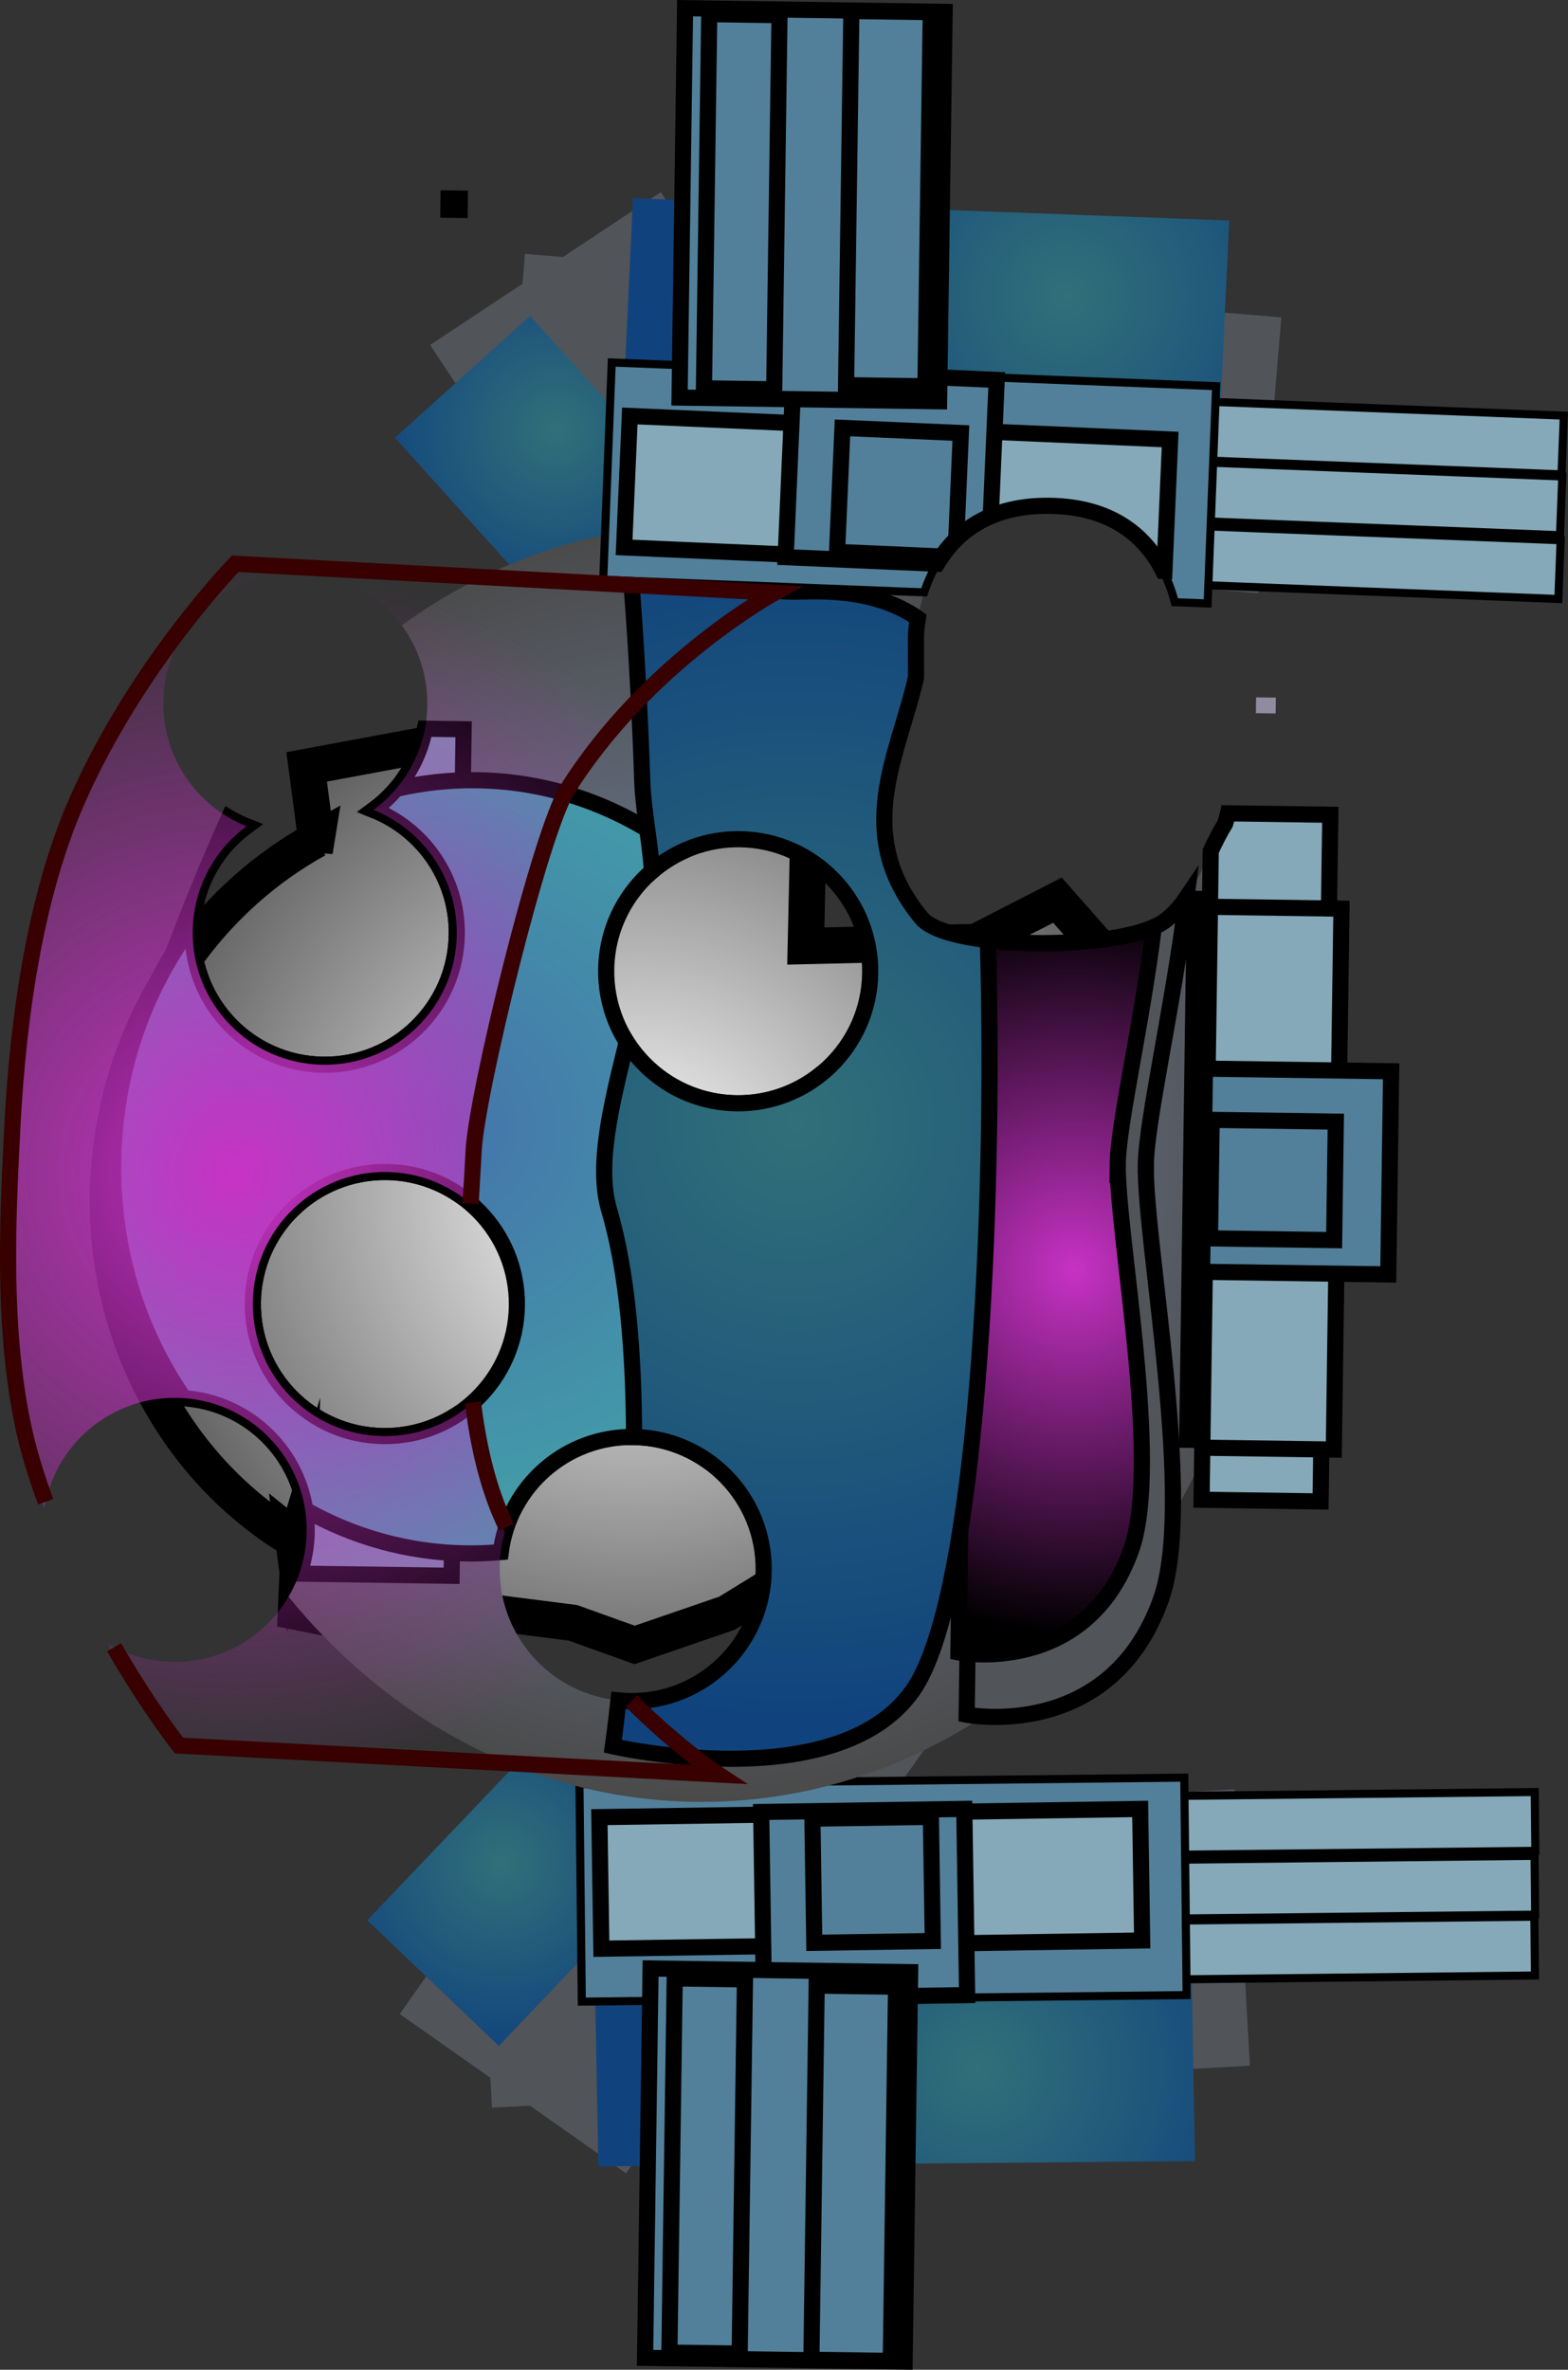 <svg version="1.1" xmlns="http://www.w3.org/2000/svg" xmlns:xlink="http://www.w3.org/1999/xlink" width="194.253" height="293.524" viewBox="0,0,194.253,293.524"><rect x="0" y="0" width="194.253" height="293.524" fill="#333333" stroke="none"/><defs><radialGradient cx="221.63" cy="180.996" r="65.486" gradientUnits="userSpaceOnUse" id="color-1"><stop offset="0" stop-color="#ffffff"/><stop offset="1" stop-color="#5d5d5d"/></radialGradient><radialGradient cx="204.939" cy="263.977" r="24" gradientUnits="userSpaceOnUse" id="color-2"><stop offset="0" stop-color="#317079"/><stop offset="1" stop-color="#10437d"/></radialGradient><radialGradient cx="264.008" cy="289.285" r="37.353" gradientUnits="userSpaceOnUse" id="color-3"><stop offset="0" stop-color="#317079"/><stop offset="1" stop-color="#10437d"/></radialGradient><radialGradient cx="211.648" cy="86.486" r="24" gradientUnits="userSpaceOnUse" id="color-4"><stop offset="0" stop-color="#317079"/><stop offset="1" stop-color="#10437d"/></radialGradient><radialGradient cx="229.938" cy="177.333" r="79.096" gradientUnits="userSpaceOnUse" id="color-5"><stop offset="0" stop-color="#788bac"/><stop offset="1" stop-color="#4a4a4a"/></radialGradient><radialGradient cx="275.888" cy="190.5" r="45.038" gradientUnits="userSpaceOnUse" id="color-6"><stop offset="0" stop-color="#c732c5"/><stop offset="1" stop-color="#000000"/></radialGradient><radialGradient cx="197.838" cy="172.986" r="47.887" gradientUnits="userSpaceOnUse" id="color-7"><stop offset="0" stop-color="#4474ab"/><stop offset="1" stop-color="#439ca8"/></radialGradient><radialGradient cx="241.197" cy="172.202" r="74.077" gradientUnits="userSpaceOnUse" id="color-8"><stop offset="0" stop-color="#317079"/><stop offset="1" stop-color="#10437d"/></radialGradient><radialGradient cx="274.808" cy="69.902" r="37.353" gradientUnits="userSpaceOnUse" id="color-9"><stop offset="0" stop-color="#317079"/><stop offset="1" stop-color="#10437d"/></radialGradient><radialGradient cx="171.888" cy="178.5" r="74.98" gradientUnits="userSpaceOnUse" id="color-10"><stop offset="0" stop-color="#c732c5"/><stop offset="1" stop-color="#c732c5" stop-opacity="0"/></radialGradient></defs><g transform="translate(-142.766,-33.238)"><g data-paper-data="{&quot;isPaintingLayer&quot;:true}" fill-rule="nonzero" stroke-linecap="butt" stroke-linejoin="miter" stroke-miterlimit="10" stroke-dasharray="" stroke-dashoffset="0" style="mix-blend-mode: normal"><g><path d="M241.847,214.274l-0.2,2.96l-0.047,0.691l-0.685,10.151l-8.083,4.977l-11.445,3.934l-7.645,-2.74l-12.205,-1.558l-1.343,4.377l-20.767,-4.193l0.294,-6.673l0.079,-3.412l-0.585,1.929l-0.161,-1.219l1.715,1.385c-17.727,-9.631 -27.914,-30.843 -23.687,-52.817c2.985,-15.519 12.507,-28.018 24.901,-34.856l-0.237,1.463l0.058,-2.525l-1.049,-7.921l20.937,-3.889l1.729,4.113l1.249,3.059c1.976,0.037 3.968,0.206 5.966,0.516l-5.974,-0.622l0.017,0.04l13.926,-3.457l5.058,-1.6l14.337,5.727l4.881,5.491l-0.15,6.703l-0.072,3.214l-0.065,2.893l21.076,-0.498l10.101,-5.182l13.646,15.49l-2.491,44.846l-13.839,15.349l-7.142,-7.114l-21.938,0.502" fill="url(#color-1)" stroke="#000000" stroke-width="4.5"/><path d="M203.718,294.309l-1.9,-34.23l93.889,-5.211l1.9,34.23z" data-paper-data="{&quot;index&quot;:null}" fill="#515459" stroke="none" stroke-width="NaN"/><path d="M266.15,255.951l6.254,-1.193l5.688,29.827l-6.254,1.193z" data-paper-data="{&quot;index&quot;:null}" fill="#85a9b9" stroke="none" stroke-width="0"/><path d="M234.299,258.104l6.254,-1.193l5.688,29.827l-6.254,1.193z" data-paper-data="{&quot;index&quot;:null}" fill="#85a9b9" stroke="none" stroke-width="0"/><path d="M246.411,205.802l28.035,19.732l-54.121,76.897l-28.035,-19.732l27.32,-38.817c0.39,0.033 0.784,0.053 1.181,0.059c9.032,0.128 16.458,-7.09 16.586,-16.123c0.036,-2.521 -0.501,-4.917 -1.489,-7.064z" data-paper-data="{&quot;index&quot;:null}" fill="#515459" stroke="none" stroke-width="NaN"/><path d="M235.321,254.388l-30.757,32.253l-16.304,-15.548l26.917,-28.227c1.746,0.668 3.636,1.046 5.614,1.074c1.122,0.016 2.218,-0.082 3.28,-0.282z" data-paper-data="{&quot;index&quot;:null}" fill="url(#color-2)" stroke="none" stroke-width="NaN"/><path d="M216.44,277.009l73.921,-0.658l0.455,24.565l-73.921,0.658z" data-paper-data="{&quot;index&quot;:null}" fill="url(#color-3)" stroke="none" stroke-width="NaN"/><g data-paper-data="{&quot;index&quot;:null}" stroke="#000000"><path d="M259.31,271.442l73.541,-0.796l0.079,7.283l-73.541,0.796z" fill="#85a9b9" stroke-width="1"/><path d="M259.335,263.904l73.541,-0.796l0.079,7.283l-73.541,0.796z" fill="#85a9b9" stroke-width="1"/><path d="M259.356,256.001l73.541,-0.796l0.079,7.283l-73.541,0.796z" fill="#85a9b9" stroke-width="1"/><path d="M214.553,254.232l74.928,-0.811l0.291,26.935l-74.928,0.811z" fill="#52809a" stroke-width="1"/><path d="M284.017,257.299l0.247,16.294l-66.996,1.017l-0.247,-16.294z" fill="#85a9b9" stroke-width="2"/><path d="M262.229,257.293l0.35,23.067l-25.164,0.382l-0.35,-23.067z" fill="#52809a" stroke-width="2"/><path d="M258.091,258.28l0.233,15.378l-14.679,0.223l-0.233,-15.378z" fill="#52809a" stroke-width="2"/></g><g data-paper-data="{&quot;index&quot;:null}" fill="#52809a" stroke="#000000" stroke-width="2"><path d="M223.364,277.06l32.155,0.456l-0.683,48.232l-32.155,-0.456z"/><path d="M243.942,279.18l9.835,0.139l-0.657,46.348l-9.835,-0.139z"/><path d="M226.353,278.291l8.704,0.123l-0.657,46.348l-8.704,-0.123z"/></g><path d="M301.507,72.554l-2.869,34.163l-10.967,-0.921c-1.699,-4.551 -5.651,-9.775 -14.844,-9.906c-7.839,-0.111 -11.973,3.588 -14.154,7.471l-53.738,-4.513l2.869,-34.163z" fill="#515459" stroke="none" stroke-width="NaN"/><path d="M275.655,75.143l6.218,1.369l-4.395,19.954c-1.378,-0.347 -2.922,-0.551 -4.651,-0.576c-0.605,-0.009 -1.189,0.006 -1.751,0.041z" fill="#85a9b9" stroke="none" stroke-width="0"/><path d="M243.878,72.088l6.218,1.369l-6.531,29.654l-6.218,-1.369z" fill="#85a9b9" stroke="none" stroke-width="0"/><path d="M196.051,75.967l28.583,-18.929l32.691,49.362c-1.048,3.068 -1.084,5.613 -1.084,5.613l0.007,5.137c-2.212,9.76 -7.966,19.321 0.692,29.82c0.238,0.288 0.571,0.556 0.987,0.804l-7.375,4.884c-0.412,-7.763 -6.251,-14.12 -13.833,-15.283z" fill="#515459" stroke="none" stroke-width="NaN"/><path d="M221.525,120.566l-29.831,-33.112l16.738,-15.079l29.831,33.112z" fill="url(#color-4)" stroke="none" stroke-width="NaN"/><path d="M228.817,256.421c-19.945,-0.283 -37.802,-10.021 -50.304,-25.406c1.39,-2.364 2.204,-5.11 2.245,-8.048c0.127,-8.939 -6.943,-16.305 -15.845,-16.58c-3.211,-9.29 -4.91,-19.436 -4.76,-30.043c0.218,-15.377 4.293,-29.674 11.165,-41.722c0.641,0.362 1.31,0.682 2.001,0.957c-3.986,2.93 -6.601,7.627 -6.677,12.955c-0.128,9.032 7.09,16.458 16.123,16.586c9.032,0.128 16.458,-7.09 16.586,-16.123c0.099,-6.984 -4.195,-13.008 -10.323,-15.44c3.986,-2.93 6.601,-7.627 6.677,-12.955c0.052,-3.704 -1.13,-7.137 -3.167,-9.909c11.118,-8.057 24.36,-12.649 38.519,-12.449c9.571,0.136 18.661,2.449 26.909,6.518c-1.677,3.743 -1.727,7.249 -1.727,7.249l0.007,5.137c-2.212,9.76 -7.966,19.321 0.692,29.82c3.293,3.993 24.981,4.162 30.122,0.345c2.239,-1.662 3.571,-4.159 4.799,-6.751c5.195,11.268 8.054,24.133 7.861,37.759c-0.619,43.679 -32.364,78.645 -70.904,78.099zM174.091,194.529c-0.128,9.032 7.09,16.458 16.123,16.586c9.032,0.128 16.458,-7.09 16.586,-16.123c0.128,-9.032 -7.09,-16.458 -16.123,-16.586c-9.032,-0.128 -16.458,7.09 -16.586,16.123zM204.668,227.355c-0.128,9.032 7.09,16.458 16.123,16.586c9.032,0.128 16.458,-7.09 16.586,-16.123c0.128,-9.032 -7.09,-16.458 -16.123,-16.586c-9.032,-0.128 -16.458,7.09 -16.586,16.123zM217.865,153.309c-0.128,9.032 7.09,16.458 16.123,16.586c9.032,0.128 16.458,-7.09 16.586,-16.123c0.128,-9.032 -7.09,-16.458 -16.123,-16.586c-9.032,-0.128 -16.458,7.09 -16.586,16.123z" fill="url(#color-5)" stroke="none" stroke-width="0"/><path d="M290.791,144.577l16.294,0.231l-0.949,66.997l-16.294,-0.231z" fill="#85a9b9" stroke="#000000" stroke-width="2"/><path d="M284.715,177.535c-0.139,9.829 6.162,41.845 1.86,53.853c-6.344,17.708 -24.055,14.239 -24.055,14.239l1.362,-96.107c7.83,1.188 19.574,0.472 23.179,-2.205c1.084,-0.804 1.955,-1.804 2.704,-2.916c-1.634,13.346 -4.973,27.646 -5.051,33.136z" fill="#515459" stroke="#000000" stroke-width="2"/><path d="M281.238,177.361c-0.124,8.74 5.479,37.208 1.654,47.886c-5.641,15.746 -21.389,12.661 -21.389,12.661l1.255,-88.578c7.019,1.302 18.075,0.9 22.949,-1.253c-1.46,11.815 -4.4,24.427 -4.469,29.284z" fill="url(#color-6)" stroke="#000000" stroke-width="2"/><path d="M200.199,123.567l-0.815,57.494c-2.506,-1.639 -5.492,-2.609 -8.707,-2.655c-9.032,-0.128 -16.458,7.09 -16.586,16.123c-0.128,9.032 7.09,16.458 16.123,16.586c3.216,0.046 6.227,-0.84 8.779,-2.407l-0.279,19.711l-18.87,-0.267c0.57,-1.625 0.891,-3.368 0.917,-5.185c0.127,-8.954 -6.967,-16.33 -15.89,-16.581c-3.913,-9.636 -7.449,-20.451 -7.343,-27.874c0.168,-11.87 8.071,-31.598 13.605,-43.997c0.698,0.407 1.43,0.763 2.19,1.065c-3.986,2.93 -6.601,7.627 -6.677,12.955c-0.128,9.032 7.09,16.458 16.123,16.586c9.032,0.128 16.458,-7.09 16.586,-16.123c0.099,-6.984 -4.195,-13.008 -10.323,-15.44c3.246,-2.386 5.583,-5.943 6.379,-10.059z" fill="#788bac" stroke="#000000" stroke-width="2"/><path d="M200.5,225.648c-7.195,-0.102 -13.964,-2.045 -19.928,-5.408c-1.142,-7.46 -7.336,-13.288 -15.022,-13.821c-5.638,-8.155 -8.915,-18.312 -8.759,-29.283c0.158,-11.156 3.84,-21.371 9.886,-29.427c-0.017,0.273 -0.028,0.548 -0.032,0.825c-0.128,9.032 7.09,16.458 16.123,16.586c9.032,0.128 16.458,-7.09 16.586,-16.123c0.099,-6.984 -4.195,-13.008 -10.323,-15.44c1.025,-0.753 1.959,-1.623 2.782,-2.591c3.234,-0.757 6.596,-1.134 10.045,-1.085c9.426,0.134 18.121,3.427 25.233,8.934c-5.386,2.613 -9.134,8.098 -9.225,14.493c-0.128,9.032 7.09,16.458 16.123,16.586c3.902,0.055 7.504,-1.261 10.348,-3.501c0.86,3.842 1.29,7.863 1.231,12c-0.202,14.25 -6.153,26.964 -15.435,35.605c-2.541,-1.707 -5.589,-2.721 -8.877,-2.767c-8.4,-0.119 -15.411,6.116 -16.454,14.255c-1.416,0.127 -2.851,0.181 -4.3,0.161zM174.091,194.529c-0.128,9.032 7.09,16.458 16.123,16.586c9.032,0.128 16.458,-7.09 16.586,-16.123c0.128,-9.032 -7.09,-16.458 -16.123,-16.586c-9.032,-0.128 -16.458,7.09 -16.586,16.123z" fill="url(#color-7)" stroke="#000000" stroke-width="2"/><path d="M220.769,102.745c0,0 13.352,3.685 20.222,3.782c2.087,0.03 9.734,-0.745 15.479,3.294c-0.217,1.328 -0.23,2.191 -0.23,2.191l0.007,5.137c-2.212,9.76 -7.966,19.321 0.692,29.82c1.105,1.34 4.283,2.249 8.212,2.722c0.962,33.587 -1.318,81.569 -9.301,92.942c-9.356,13.33 -37.162,6.905 -37.162,6.905c0,0 0.301,-2.124 0.7,-5.677c0.462,0.046 0.93,0.073 1.402,0.079c9.032,0.128 16.458,-7.09 16.586,-16.123c0.128,-9.01 -7.056,-16.422 -16.057,-16.585c-0.027,-10.122 -0.799,-20.371 -3.088,-28.121c-1.606,-5.438 0.219,-12.86 2.175,-20.807c2.859,4.496 7.855,7.509 13.58,7.59c9.032,0.128 16.458,-7.09 16.586,-16.123c0.128,-9.032 -7.09,-16.458 -16.123,-16.586c-4.16,-0.059 -7.98,1.441 -10.903,3.958c-0.282,-3.819 -1.102,-7.767 -1.213,-11.137c-0.521,-15.817 -1.566,-27.263 -1.566,-27.263z" fill="url(#color-8)" stroke="#000000" stroke-width="2"/><path d="M198.334,57.819l1.398,0.02l-0.02,1.398l-1.398,-0.02z" fill="#d5e9ff" stroke="#000000" stroke-width="2"/><path d="M327.945,88.321l0.699,0.01l-0.04,2.796l-0.699,-0.01z" fill="#738fa7" stroke="#000000" stroke-width="2"/><path d="M307.572,134.157l-1.205,85.055l-14.746,-0.209l1.139,-80.36c0.549,-1.163 1.117,-2.308 1.776,-3.37c0,0 0.167,-0.478 0.358,-1.296z" fill="#85a9b9" stroke="#000000" stroke-width="2"/><path d="M292.662,145.557l16.294,0.231l-0.949,66.997l-16.294,-0.231z" fill="#85a9b9" stroke="#000000" stroke-width="2"/><path d="M292.042,165.602l23.068,0.327l-0.357,25.165l-23.068,-0.327z" fill="#52809a" stroke="#000000" stroke-width="2"/><path d="M292.876,171.948l15.378,0.218l-0.208,14.679l-15.378,-0.218z" fill="#52809a" stroke="#000000" stroke-width="2"/><path d="M221.18,57.798l73.872,2.752l-1.15,24.542l-73.872,-2.752z" fill="url(#color-9)" stroke="none" stroke-width="NaN"/><path d="M298.378,119.615l2.449,0.035l-0.028,1.959l-2.449,-0.035z" fill="#918b9f" stroke="none" stroke-width="0"/><g stroke="#000000"><path d="M263.01,81.84l73.489,2.879l-0.285,7.278l-73.489,-2.879z" fill="#85a9b9" stroke-width="1"/><path d="M262.822,89.376l73.489,2.879l-0.285,7.278l-56.001,-2.194c-1.945,-0.866 -4.314,-1.408 -7.198,-1.449c-2.472,-0.035 -4.575,0.309 -6.365,0.918l-3.925,-0.154z" fill="#85a9b9" stroke-width="1"/><path d="M336.108,100.156l-0.285,7.278l-48.249,-1.89c-1.057,-2.713 -2.927,-5.625 -6.232,-7.533z" fill="#85a9b9" stroke-width="1"/><path d="M262.619,97.276l2.429,0.095c-0.924,0.426 -1.75,0.927 -2.491,1.483z" fill="#85a9b9" stroke-width="1"/><path d="M218.553,78.138l74.875,2.933l-1.055,26.916l-4.068,-0.159c-1.241,-4.854 -4.871,-11.788 -15.479,-11.938c-10.052,-0.142 -14.013,5.981 -15.573,10.721l-39.755,-1.558z" fill="#52809a" stroke-width="1"/><path d="M220.081,101.042l0.709,-16.28l66.941,2.914l-0.709,16.28l-0.159,-0.007c-2.04,-4.009 -6.07,-7.946 -14.035,-8.059c-7.418,-0.105 -11.519,3.202 -13.786,6.848z" fill="#85a9b9" stroke-width="2"/><path d="M240.099,102.25l1.003,-23.048l25.143,1.095l-0.735,16.872c-3.2,1.34 -5.296,3.569 -6.669,5.898z" fill="#52809a" stroke-width="2"/><path d="M246.467,101.602l0.669,-15.365l14.667,0.639l-0.571,13.118c-0.699,0.683 -1.3,1.417 -1.817,2.173z" fill="#52809a" stroke-width="2"/></g><g fill="#52809a" stroke="#000000" stroke-width="2"><path d="M227.636,34.252l32.155,0.456l-0.683,48.232l-32.155,-0.456z"/><path d="M248.24,34.601l9.835,0.139l-0.657,46.348l-9.835,-0.139z"/><path d="M230.632,34.991l8.704,0.123l-0.657,46.348l-8.704,-0.123z"/></g><g><path d="M238.472,107.148c0,0 -15.838,8.652 -25.695,24.393c-3.358,5.363 -11.272,37.825 -11.601,44.741c-0.079,1.652 -0.206,3.632 -0.336,5.851c-2.767,-2.281 -6.299,-3.671 -10.164,-3.726c-9.032,-0.128 -16.458,7.09 -16.586,16.123c-0.128,9.032 7.09,16.458 16.123,16.586c4.136,0.059 7.936,-1.423 10.852,-3.915c0.603,5.098 1.693,10.049 3.552,14.32c0.224,0.514 0.453,1.022 0.689,1.525c-0.395,1.37 -0.616,2.815 -0.637,4.309c-0.125,8.836 6.779,16.134 15.535,16.567c6.145,6.211 11.309,9.602 11.309,9.602l-66.832,-3.584c0,0 -4.018,-5.044 -8.578,-13.109c2.369,1.398 5.122,2.216 8.069,2.258c9.032,0.128 16.458,-7.09 16.586,-16.123c0.128,-9.032 -7.09,-16.458 -16.123,-16.586c-8.197,-0.116 -15.072,5.819 -16.368,13.669c-0.605,-1.646 -1.177,-3.334 -1.702,-5.057c-4.088,-13.403 -3.072,-30.473 -2.598,-40.43c0.515,-10.834 2.068,-28.039 8.118,-41.742c7.423,-16.814 19.555,-29.258 19.555,-29.258zM162.998,120.139c-0.099,6.984 4.195,13.008 10.323,15.44c-3.986,2.93 -6.601,7.627 -6.677,12.955c-0.128,9.032 7.09,16.458 16.123,16.586c9.032,0.128 16.458,-7.09 16.586,-16.123c0.099,-6.984 -4.195,-13.008 -10.323,-15.44c3.986,-2.93 6.601,-7.627 6.677,-12.955c0.128,-9.032 -7.09,-16.458 -16.123,-16.586c-9.032,-0.128 -16.458,7.09 -16.586,16.123z" fill="url(#color-10)" stroke="none" stroke-width="0"/><path d="M205.503,222.409c-0.212,-0.456 -0.419,-0.916 -0.621,-1.38c-1.83,-4.206 -2.915,-9.07 -3.523,-14.085" fill="none" stroke="#380000" stroke-width="2"/><path d="M220.98,243.942c5.918,5.885 10.798,9.09 10.798,9.09l-66.832,-3.584c0,0 -3.71,-4.657 -8.045,-12.176" fill="none" stroke="#380000" stroke-width="2"/><path d="M148.421,219.25c-0.564,-1.548 -1.097,-3.133 -1.59,-4.749c-4.088,-13.403 -3.072,-30.473 -2.598,-40.43c0.515,-10.834 2.068,-28.039 8.118,-41.742c7.423,-16.814 19.555,-29.258 19.555,-29.258l66.831,3.584c0,0 -15.838,8.652 -25.695,24.393c-3.358,5.363 -11.272,37.825 -11.601,44.741c-0.086,1.819 -0.233,4.037 -0.375,6.533" fill="none" stroke="#380000" stroke-width="2"/></g></g></g></g></svg>